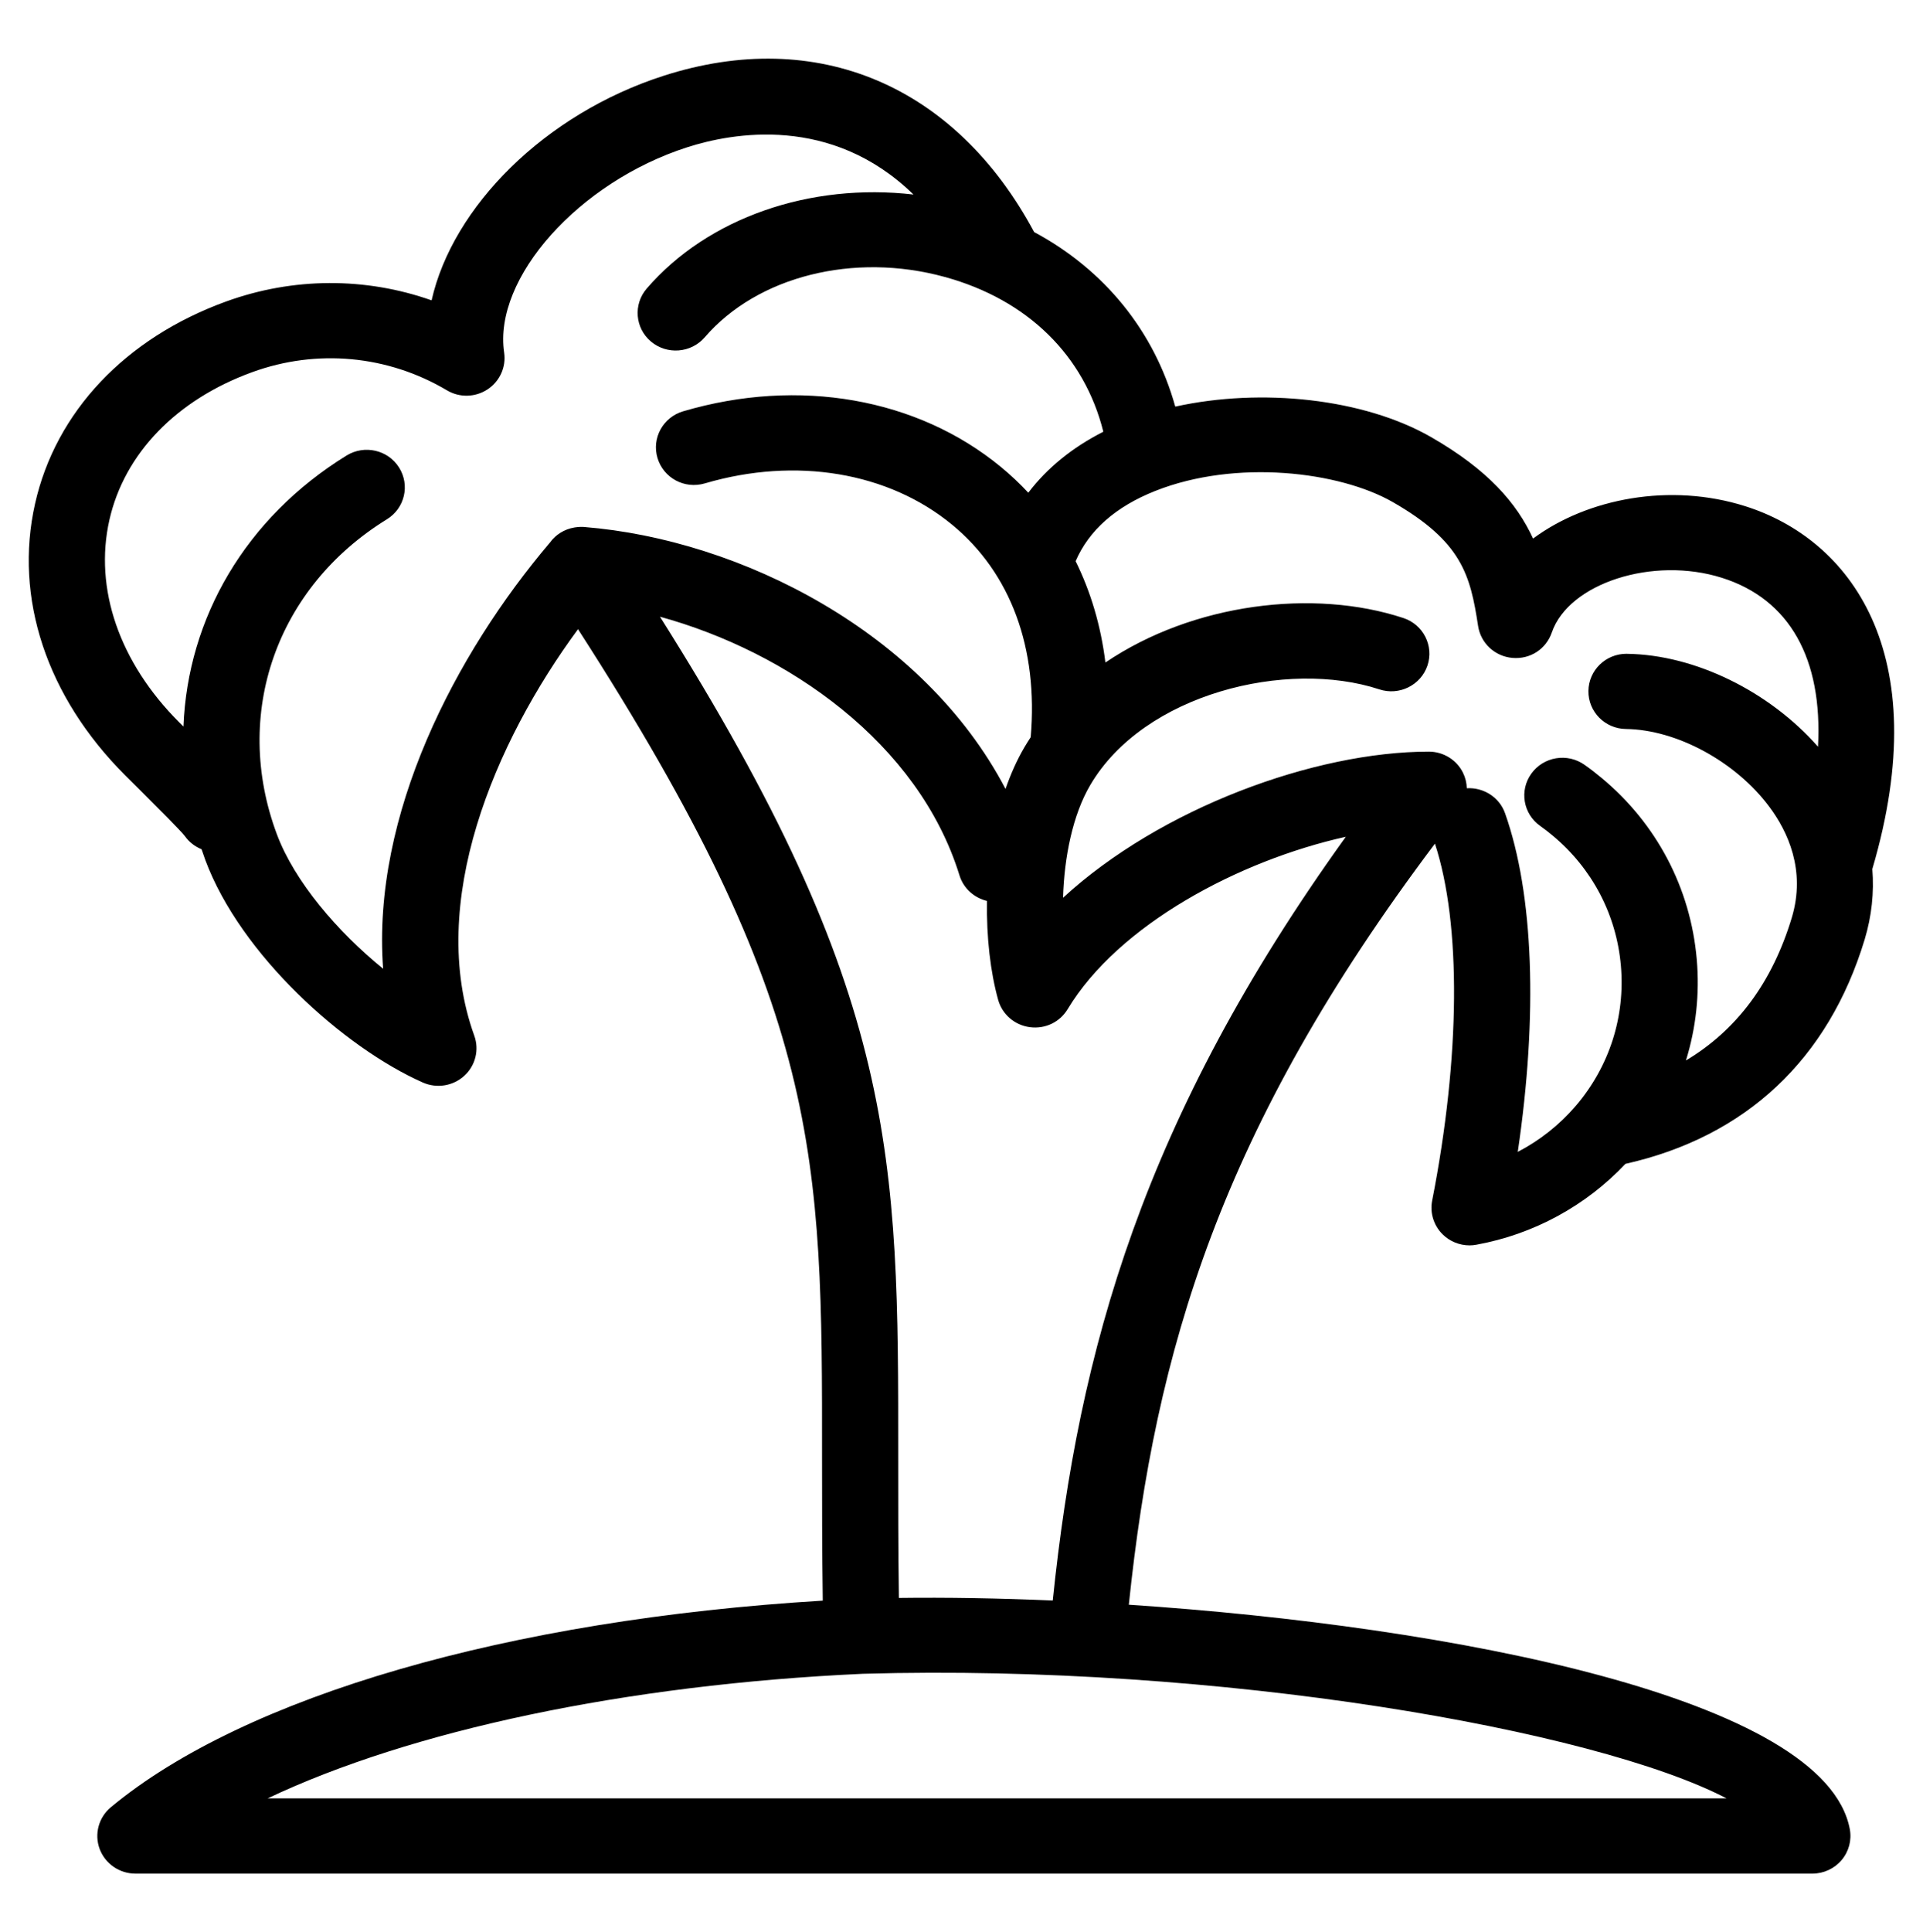 <?xml version="1.0" encoding="utf-8"?>
<!-- Generator: Adobe Illustrator 17.0.0, SVG Export Plug-In . SVG Version: 6.00 Build 0)  -->
<!DOCTYPE svg PUBLIC "-//W3C//DTD SVG 1.1//EN" "http://www.w3.org/Graphics/SVG/1.1/DTD/svg11.dtd">
<svg version="1.1" id="Слой_1" xmlns="http://www.w3.org/2000/svg" xmlns:xlink="http://www.w3.org/1999/xlink" x="0px" y="0px"
	 width="283.917px" height="285.201px" viewBox="0 0 283.917 285.201" enable-background="new 0 0 283.917 285.201"
	 xml:space="preserve">
<g>
	<g>
		<path d="M257.649,74.709c-11.024-3.487-23.268-1.173-31.304,4.784c-2.386-5.208-6.655-10.161-15.073-14.986
			c-9.902-5.682-25.013-7.3-37.753-4.49c-3.103-11.157-10.481-20.212-20.835-25.767c-11.651-21.704-32.089-30.334-54.691-23.071
			c-17.573,5.646-31.166,19.349-34.27,33.152c-9.743-3.435-20.432-3.426-30.358,0.176c-14.853,5.4-25.13,16.269-28.187,29.829
			c-3.14,13.899,1.708,28.511,13.289,40.085l2.311,2.298c2.6,2.599,5.839,5.82,6.503,6.675c0.641,0.909,1.51,1.564,2.478,1.957
			c0.182,0.539,0.364,1.077,0.564,1.615c5.2,13.937,20.411,27.628,32.105,32.816c2.059,0.908,4.461,0.52,6.115-0.986
			c1.654-1.504,2.241-3.846,1.479-5.939c-7.075-19.604,3.004-43.286,15.317-59.99c36.069,55.967,36.054,77.387,36.031,122.365
			c0,6.499,0,13.445,0.107,21.022c-46.323,2.8-85.343,14.074-105.106,30.495c-1.806,1.503-2.47,3.957-1.662,6.148
			c0.817,2.189,2.92,3.651,5.285,3.651h247.59c1.67,0,3.256-0.736,4.323-2.004s1.509-2.94,1.204-4.56
			c-3.631-19.346-58.685-29.957-106.448-33.128c3.919-37.532,13.522-70.264,45.196-112.335c3.895,11.866,3.756,31.445-0.411,52.691
			c-0.351,1.799,0.22,3.654,1.524,4.958c1.067,1.063,2.509,1.646,3.995,1.646c0.336,0,0.679-0.032,1.014-0.096
			c8.437-1.529,16.174-5.745,21.998-11.932c17.762-3.993,29.971-15.404,35.335-33.148c1.034-3.433,1.397-6.922,1.123-10.369
			C285.902,96.173,273,79.552,257.649,74.709z M56.564,142.988c-6.715-5.455-13.081-12.861-15.69-19.862
			c-6.617-17.734-0.084-36.413,16.247-46.477c2.638-1.622,3.439-5.048,1.792-7.647c-1.632-2.598-5.107-3.388-7.739-1.769
			c-14.927,9.198-23.467,24.011-24.09,40.007l-0.619-0.616c-8.843-8.841-12.601-19.731-10.315-29.872
			c2.211-9.803,9.904-17.76,21.104-21.826c9.53-3.466,19.991-2.496,28.728,2.683c1.868,1.118,4.2,1.05,6.006-0.138
			c1.807-1.187,2.76-3.298,2.448-5.421c-1.632-11.001,11.009-25.167,27.035-30.313c6.633-2.134,21.277-4.839,33.393,6.974
			c-15.214-1.762-30.344,3.402-39.386,13.89c-2.005,2.333-1.723,5.837,0.642,7.82c2.362,1.979,5.908,1.704,7.928-0.632
			c7.76-9.015,22.026-12.598,35.444-8.908c12.209,3.345,20.605,11.598,23.406,22.844c-4.584,2.327-8.306,5.359-11.074,9.001
			c-1.254-1.34-2.6-2.611-4.046-3.802c-12.329-10.155-29.84-13.246-46.918-8.214c-2.973,0.879-4.666,3.967-3.782,6.904
			c0.893,2.932,3.972,4.626,7,3.732c13.418-3.944,27.066-1.67,36.496,6.101c8.657,7.134,12.74,18.242,11.603,31.369
			c-0.316,0.483-0.628,0.97-0.922,1.471c-1.114,1.892-2.035,3.972-2.795,6.16c-12.108-23.114-39.115-36.809-62.223-38.664
			c-0.017-0.001-0.033,0-0.049-0.001c-0.022-0.002-0.043-0.006-0.065-0.008c-0.1-0.006-0.2,0.001-0.3,0
			c-0.078,0-0.156-0.003-0.233,0c-0.102,0.004-0.204,0.013-0.306,0.023c-0.133,0.011-0.264,0.026-0.394,0.046
			c-0.035,0.006-0.071,0.012-0.106,0.018c-1.482,0.255-2.74,1.054-3.569,2.196C67.23,96.516,54.869,120.295,56.564,142.988z
			 M39.518,265.443c21.112-10.013,52.758-16.786,87.874-18.389c52.628-1.511,108.109,8.277,127.52,18.389H39.518z M155.431,236.239
			c-8.036-0.347-15.713-0.473-22.718-0.383c-0.106-7.426-0.098-14.244-0.098-20.621c0.021-44.699,0.03-68.441-35.173-124.206
			c18.801,5.161,38.168,18.595,44.222,38.187c0.602,1.948,2.192,3.313,4.059,3.761c-0.092,5.383,0.51,10.529,1.653,14.62
			c0.602,2.138,2.44,3.724,4.673,4.016c2.296,0.3,4.43-0.753,5.581-2.66c7.495-12.449,25.281-21.936,41.07-25.441
			C168.761,165.11,159.257,199.256,155.431,236.239z M264.54,135.466c-2.891,9.56-8.134,16.592-15.623,21.06
			c1.482-4.77,2.042-9.823,1.595-14.944c-0.914-10.488-5.909-19.997-14.052-26.759c-0.823-0.69-1.661-1.337-2.523-1.939
			c-2.539-1.789-6.039-1.2-7.838,1.294c-1.807,2.493-1.22,5.96,1.311,7.74c0.603,0.427,1.198,0.888,1.792,1.384
			c5.862,4.867,9.455,11.698,10.11,19.233c0.656,7.534-1.699,14.871-6.632,20.659c-0.004,0.005-0.009,0.009-0.013,0.014
			c-0.007,0.008-0.014,0.015-0.021,0.023c-2.397,2.802-5.311,5.104-8.559,6.79c2.981-20.165,2.356-38.037-1.876-49.982
			c-0.846-2.396-3.202-3.834-5.647-3.694c-0.022-0.786-0.209-1.573-0.574-2.305c-0.945-1.897-2.897-3.098-5.039-3.098
			c-16.819,0.003-39.607,8.33-54.001,21.566c0.175-5.994,1.426-12.234,4.026-16.646c7.936-13.504,29.054-18.588,42.663-14.113
			c2.943,0.978,6.131-0.606,7.114-3.512c0.976-2.909-0.618-6.053-3.56-7.018c-13.221-4.356-31.029-2.198-43.988,6.568
			c-0.666-5.385-2.144-10.404-4.398-14.957c1.977-4.573,5.926-8.058,11.769-10.372c11.909-4.717,27.179-2.869,35.055,1.648
			c10.224,5.862,11.451,10.774,12.602,18.301c0.389,2.535,2.478,4.475,5.063,4.701c2.66,0.23,4.986-1.329,5.817-3.745
			c2.5-7.286,14.943-11.295,25.113-8.08c10.026,3.163,14.889,11.978,14.19,24.935c-7.178-8.163-18.158-13.584-28.203-13.713
			c-0.03-0.004-0.053-0.004-0.077-0.004c-3.072,0-5.58,2.438-5.618,5.48c-0.045,3.064,2.439,5.581,5.543,5.619
			c7.502,0.096,16.216,4.826,21.179,11.497C263.916,122.683,266.661,128.436,264.54,135.466z"/>
	</g>
</g>
</svg>
